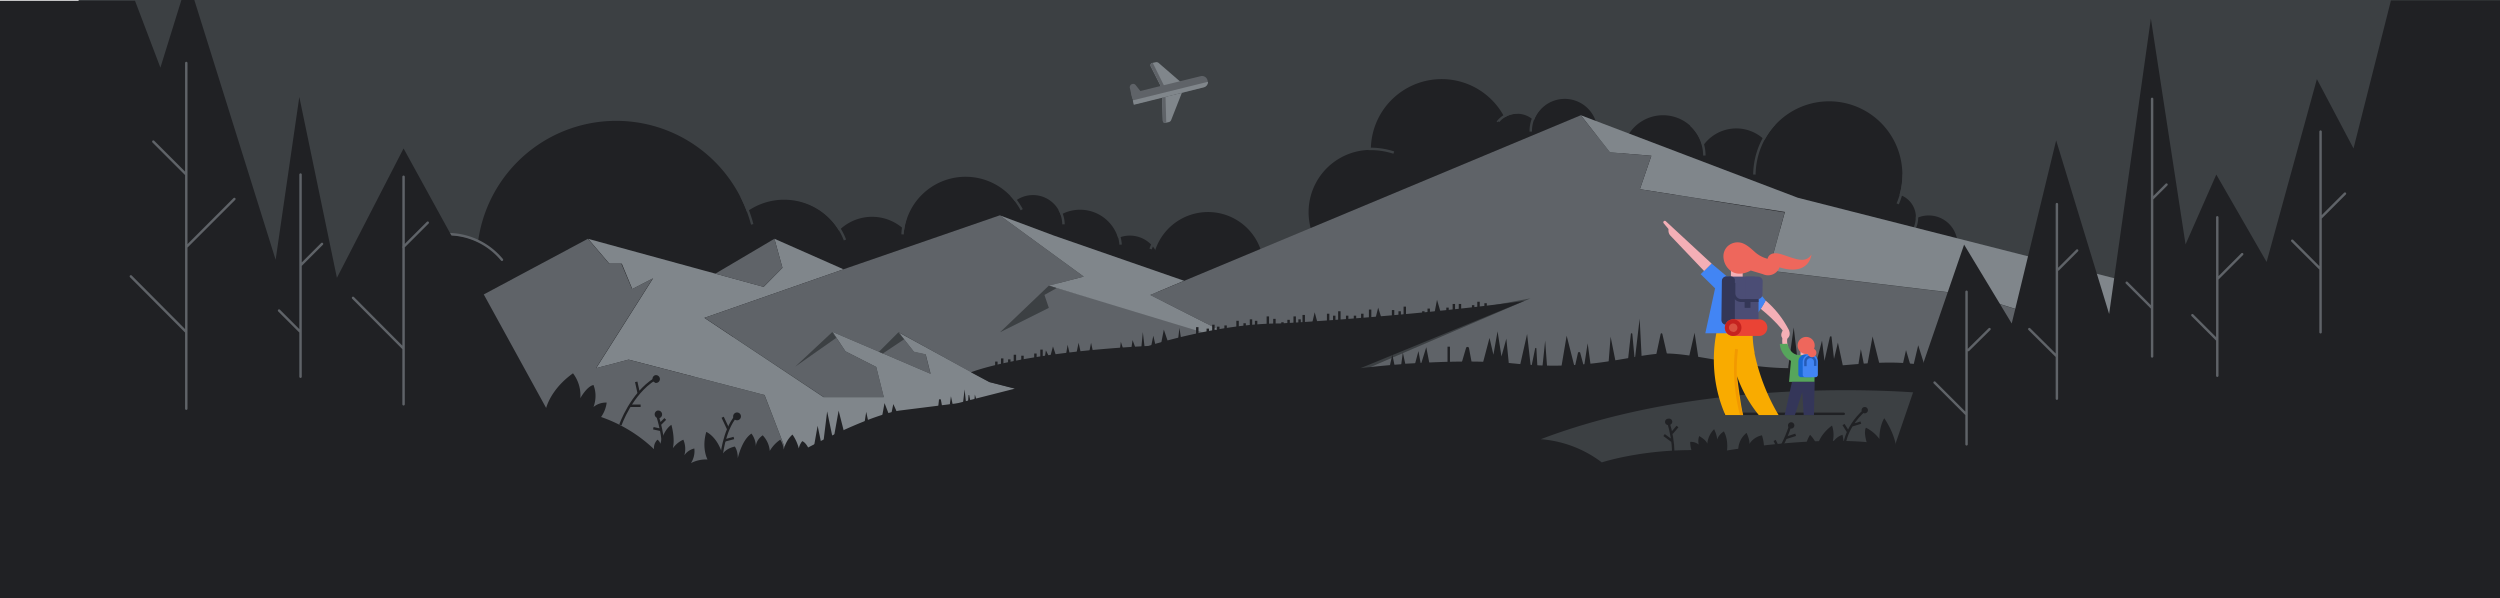 <svg xmlns="http://www.w3.org/2000/svg" fill="none" viewBox="0 0 1024 245"><g clip-path="url(#a)"><path fill="#3C4043" d="M1024 0H32.2v203.2H1024V0Z"/><path fill="#202124" d="M184.6 147.3a25.403 25.403 0 0 0 25.4-25.4 25.404 25.404 0 0 0-7.439-17.961 25.403 25.403 0 0 0-35.922 0 25.404 25.404 0 0 0 0 35.922A25.404 25.404 0 0 0 184.6 147.3Z"/><path fill="#202124" d="M252.4 163.7a57.103 57.103 0 0 0 57.1-57.1 57.101 57.101 0 1 0-57.1 57.1Z"/><path fill="#202124" d="M321.2 134.2a26.207 26.207 0 0 0 18.526-7.674 26.204 26.204 0 0 0 5.68-28.552A26.206 26.206 0 0 0 321.2 81.8 26.198 26.198 0 0 0 295 108c0 6.949 2.76 13.613 7.674 18.526A26.196 26.196 0 0 0 321.2 134.2Z"/><path fill="#202124" d="M357.2 127.2a19.204 19.204 0 0 0 17.738-11.852 19.204 19.204 0 0 0 0-14.696 19.187 19.187 0 0 0-10.39-10.39 19.206 19.206 0 0 0-20.924 4.162A19.2 19.2 0 0 0 357.2 127.2Z"/><path fill="#202124" d="M395.5 123.2a25.403 25.403 0 0 0 17.961-43.36 25.403 25.403 0 0 0-35.922 0A25.401 25.401 0 0 0 395.5 123.2Z"/><path fill="#202124" d="M423.1 104c3.196 0 6.261-1.27 8.521-3.529a12.055 12.055 0 0 0 0-17.042A12.051 12.051 0 0 0 423.1 79.9a11.998 11.998 0 0 0-12 12 11.997 11.997 0 0 0 12 12v.1Z"/><path fill="#202124" d="M442.4 118.4c4.31 0 8.443-1.712 11.49-4.76a16.246 16.246 0 0 0 0-22.98 16.248 16.248 0 0 0-22.98 0 16.248 16.248 0 0 0 11.49 27.74Z"/><path fill="#202124" d="M462.8 120.8a12.147 12.147 0 0 0 12.15-12.15A12.147 12.147 0 0 0 462.8 96.5a12.148 12.148 0 0 0-12.15 12.15 12.147 12.147 0 0 0 12.15 12.15Z"/><path fill="#202124" d="M493.3 132.4a22.794 22.794 0 0 0 22.426-13.677 22.805 22.805 0 0 0-5.338-25.72A22.79 22.79 0 0 0 493.3 86.9a22.8 22.8 0 0 0 0 45.5Zm68.2-20.1c3.476.218 6.96-.278 10.237-1.459a25.483 25.483 0 0 0 14.762-13.865 25.503 25.503 0 0 0-5.945-28.713A25.496 25.496 0 0 0 561.5 61.4a25.5 25.5 0 1 0 0 51v-.1Z"/><path fill="#202124" d="M590.5 90.4a29.004 29.004 0 0 0 26.792-17.902 28.989 28.989 0 0 0 0-22.196 28.99 28.99 0 0 0-15.694-15.694 29.004 29.004 0 0 0-31.604 6.286A28.998 28.998 0 0 0 590.5 90.4Z"/><path fill="#202124" d="M621.4 66a9.7 9.7 0 1 0 0-19.399 9.7 9.7 0 0 0 0 19.399Z"/><path fill="#202124" d="M640.8 67.3a13.4 13.4 0 1 0 0-26.799 13.4 13.4 0 0 0 0 26.799ZM681 80.4a16.6 16.6 0 1 0 0-33.198 16.6 16.6 0 0 0 0 33.198Z"/><path fill="#202124" d="M711 85.8a16.6 16.6 0 1 0 0-33.198 16.6 16.6 0 0 0 0 33.198Z"/><path fill="#202124" d="M749.2 101.5a29.998 29.998 0 0 0 21.213-51.213A29.998 29.998 0 0 0 719.2 71.5a30 30 0 0 0 30 30Z"/><path fill="#202124" d="M775.1 98.6a9.652 9.652 0 0 0 9.65-9.65 9.653 9.653 0 0 0-9.65-9.65 9.652 9.652 0 0 0-9.65 9.65 9.653 9.653 0 0 0 9.65 9.65Z"/><path fill="#202124" d="M788.9 111.8a11.799 11.799 0 1 0 2.17-23.498 11.799 11.799 0 0 0-2.17 23.498Z"/><path stroke="#5F6368" stroke-linecap="round" stroke-linejoin="round" d="M183.3 95.9a28.905 28.905 0 0 1 22.3 10.5"/><path stroke="#3C4043" stroke-miterlimit="10" d="M321.1 81a26.897 26.897 0 0 1 25 17.3m-42.3-17.8c1.8 3.7 3.3 7.5 4.3 11.4m106.1-12c1.7 1.8 3.1 3.8 4.3 6M369.7 96a24.001 24.001 0 0 1 1.3-7m63-3.2c1 1.9 1.6 4 1.6 6.1m22.4 3.6c.5 1.5.9 3.1 1 4.7m12.3 1.8c.7-2.1 1.8-4 3-6m86.2-35c3.5-.1 7 .4 10.4 1.5m42.8-12.8a10.501 10.501 0 0 1 7.8-3.7m5.5 7.9a14.008 14.008 0 0 1 5.6-11.4m60 8.7a16.992 16.992 0 0 1 5.5 12.5m20.5 7.8c.1-7.7 3-15.1 8.2-20.8m53 20.8a30.989 30.989 0 0 1-2.5 12m7.9 5.2c0 1.8-.3 3.5-1.1 5"/><path fill="#80868B" d="m240.8 97.8 72 19.7 7.7-7.8-3.3-11.9 28.3 12.5-57 19.9 48.8 32.5H362l-3.1-12.4-12.6-6.4-5.3-8 40.2 17.2-2-7.9-4.8-1-6.3-8 37.3 20.3 24.3 6.2-104 31.6-12.5-32.5-55.7-14.5-13.3 3.5 23.3-36.8-8.5 4.4-4.3-10.4h-5.1l-8.7-10.2h-.1Zm406.7-50.6L736.4 81 874 116l-12.6 21.8-54-17-82.9-10 6.6-24-59.4-9.3 4.7-13.7-17-1.4-11.9-15.2Z"/><path fill="#5F6368" d="m185.8 127.2 55-29.4 8.7 10.2h5l4.4 10.4 8.5-4.4-23.3 36.8 13.3-3.5 55.7 14.5 12.6 32.5-81.8 19.4-58-86.5h-.1Zm131.4-29.4L293 112.1l19.7 5.4 7.8-7.8-3.3-11.9Zm-28.7 32.4 57-19.9 64-22.1 34.4 25.1-14.3 3.7 74.9 21.7-106.7 13.8L368 136l6.3 8 4.8 1.1 2 8L341 136l5.3 7.9 12.6 6.4 3.1 12.3h-24.6l-48.8-32.4h-.1Z"/><path fill="#80868B" d="m409.5 88.2 34.4 25.1-14.3 3.7 85 25.8-43.4-22L485 115l-53.3-18.5-22.2-8.3Z"/><path fill="#5F6368" d="m471.2 120.8 176.3-73.6 12 15.2 16.9 1.4-4.7 13.7L731 87l-6.6 23.9 82.9 10 54 17-7.3 29.6-103.5-13.7H553.3l73.6-31.6-112.3 20.7-43.4-22v-.1Z"/><path fill="#202124" d="M979.3.3 964 60.8l-15-28.4-20.6 74.9-20.6-35.8-12.6 28.6L881 7.6l-17.1 121-21.7-71.1-18.2 75-19.5-32.3-17 49.4c-17-3-34 1.2-54.3 1.2-20.6 0-41.6-7-54-5.9-12.6 1-29.8 7-57.9 4.1-28-2.8-64 1.8-64 1.8l67-27.5c-51 6.7-100.3 9.2-100.3 9.2-25 0-53.6 9.2-53.6 9.2-53.5 2.8-72.7 10.8-72.7 10.8l7.5 4 10.5 2.7-23.6 6-23.9 3c-10 1.7-26.3 9.4-37.2 15.1-1.2-2.3-2.4-2.6-2.4-2.6-.7.9-1.2 1.9-1.4 3-.5-2-1.4-4-2.6-5.7-1.8 1.6-3 3.8-3.6 6.2a8.695 8.695 0 0 0-1.4-4.1 13.996 13.996 0 0 0-4.3 4.6c-.2-2.4-1.2-4.6-2.9-6.4-2.8 2-2.8 4.3-2.8 4.8a9 9 0 0 0-1.8-5.5c-4 2.6-5.6 10.1-5.6 10.1 0-1.7-.3-3.4-1.2-4.8-4 .9-5.1 3.2-5.1 3.2-2.1-7.3-6.6-9.2-6.6-9.2-2 6.8.5 11.3.5 11.3-2.3-.1-4.7.4-6.8 1.5a9 9 0 0 0 1.4-6 6.797 6.797 0 0 0-4.1 2.8c.6-2 .5-4.3-.4-6.4-1.7.7-3.2 2-4.3 3.5 1-4.2-.6-9.6-.6-9.6-3.4 2.3-4.5 7.8-4.5 7.8a2.996 2.996 0 0 0-1.2-1.7 4.6 4.6 0 0 0-1.4 3.9 59.8 59.8 0 0 0-21.7-13.2 13.008 13.008 0 0 0 2.3-5.9 8 8 0 0 0-5.4 1.8c1.1-3 1.1-6.1 0-9-2.7.5-5.4 5.4-5.4 5.4.3-3.7-.8-7.3-3-10.2-7 5-10 10.8-11 14.2L165.3 60.8l-27.3 53-15.4-74.1-9.7 66.7L79.6 0h-5.3l-8.6 27.7L55.3.3H0V245h1024V.2h-44.7v.1ZM776 182.9c-25.2-6.2-70.9 2-70.9 2-27.8-2.5-49 4.5-49 4.5a47.196 47.196 0 0 0-25-9.5c60.4-23 130.3-20.7 152.5-19.2l-7.6 22.2Z"/><path fill="#3C4043" d="m340.9 136-15.2 14.2 16.8-11.8-1.6-2.4Zm27.1.1-8 8 1.6.7 8.7-5.8-2.3-2.9Zm61.6-19.1-20 19.1 20-10-1.8-5.3 5-2.8-3.2-1Z"/><path fill="#202124" d="m333.2 184 1.7-9.6 2 9.6 1.9-15.5 2.5 12 2.2-12.3 2.7 10.6m7.8-5 .8-5.1 1.1 5.1H354Zm7.3-3.2 1-5.5 2.4 6.2 1.2-5.8 2.3 5.1m16.1-4.1.3-2.7a.403.403 0 0 1 .4-.3.398.398 0 0 1 .4.3l.5 2.7 3.1-.5.5-3.7.9 4.2 4-1 .7-6 .6 5.6.8-.4.2-2.8a.201.201 0 0 1 .2-.1h.1v.1l.6 3 1.5-.7.2-2.6.8 2.6M776.8 184s-.2-5.5-5-12.7c0 0-2 2.9-2 8.5-1.5-2-3.3-3.5-5.5-4.6 0 0-1.6 1.9 1.6 9.7l10.9-.8v-.1Zm-21.6.5a27 27 0 0 0-.5-6.4 6.998 6.998 0 0 0-4.3 3.8 12.006 12.006 0 0 0 0-7.6s-5 3.4-6 8.5c-.7-1.8-1.7-3.4-3-4.7a13.999 13.999 0 0 0-1.9 9.7c1 5.4 15.7-3.3 15.7-3.3Zm-30 5.1c.4-2 .5-4.2.3-6.3-1.1.4-2.1 1-3 1.8.2-2.3-.1-4.6-.8-6.8a7.996 7.996 0 0 0-5.2 3.6s.5-1-1.1-4.6a8.998 8.998 0 0 0-3.4 7.6l13.2 4.7Zm-17.9-4.5s.9-4.7-1.2-8.4c-1.3.8-2.3 2-2.8 3.4 0 0 .2-1.4-1.2-4.3a9.6 9.6 0 0 0-2.8 6.1s.2-1.2-3.3-3.3a5.999 5.999 0 0 0-.2 3.5 5 5 0 0 0-3.5-1.1c0 2 .6 4.2 1.6 6l13.4-1.9Z"/><path stroke="#202124" stroke-miterlimit="10" d="M722.7 192.4s6.8-6.1 10.6-18.1"/><path fill="#202124" d="M733.3 175.5a1.301 1.301 0 1 0 .714-2.502 1.301 1.301 0 0 0-.714 2.502Zm-50-1.5a1.301 1.301 0 1 0 0-2.5 1.299 1.299 0 1 0 0 2.6v-.1Z"/><path stroke="#202124" stroke-miterlimit="10" d="m731.4 179.4 4.1-1.3m-6.7 6.2-1.9-3.9m-41.5 5.1c-.1-4.3-.8-8.6-2.1-12.7m1.5 4.6 2.3-2.7m-2.1 6-3.4-2.5"/><path fill="#202124" d="m788.3 149.7-2.6-8.3-2.5 10.5-2.5-8.5-2 8.8-8 .4-3.7-14.8-2.8 15.2-2-10-1.6 10-5.3-1-2.5-11.7-1.6 6.7-1-8.9v-.2a.4.4 0 0 0-.7.2l-2.2 9.7-1-8.3L743 152l-6.4-1.9-1.9-16-2.2 16v8l49.3-1.5 7.4-3.7-.9-3.3v.1Zm-92.6-2.8-1.6-10.6-2.6 11.3-8.4-1.2-2.2-9.6-.1-.2a.399.399 0 0 0-.5 0l-.1.2-2.2 10.3-5.6-1.1-.8-15.5-2 17.1-1-10.8a.3.3 0 0 0-.6 0l-1.3 11.7-5-.6-2-10-.9 11.5h-7.3l-1.2-8.8-1.5 9.7-1.5-5.6a.504.504 0 0 0-.146-.354.504.504 0 0 0-.708 0 .504.504 0 0 0-.146.354l-1.3 5.8-3.3-13-2.2 13h-5.8l-.8-11-1.2 11.5-2-1.2-.4-7.1a.297.297 0 0 0-.2-.2.305.305 0 0 0-.3.2l-1.7 8.3-1.6-14.2-3 13.3-4.5-1.3-1-10.1-2 7.3-1.6-10.3-1.7 9.6-1.6-6.9-2.9 11-4.3-.4-1.2-6.4a.598.598 0 0 0-.6-.5.604.604 0 0 0-.6.4l-2 6.8-13-.4-1.3-6.7-2.2 7.1-1-5.5-1.4 5.2h-4l-1-4.6-.7 5.2h-2.7l-.9-4.4-1.1 5 82.3 6.2L697 155l-1.2-8.1h-.1Z"/><path stroke="#202124" stroke-miterlimit="10" d="M593.4 142v8m2.1-25.5v8m-2.6-6.5v8m5.1-9.5v8m5.4-7.5v3.7m2.2-5.1v3.7m2.9-3.1v3.7m-23.3-1.5v7.9m-2.2-6.8v7.9m-7.6-9.8v8m-2.1-6.1v7.9m-2.7-8.4v8m-9.4-8.2v8m-3.2-6.3v7.9m-3-7.1v8m-3.2-8v8m-3.2-9.8v7.9m-2.1-6.1v8m-2.5-8.8v7.9m-10-7.4v8m-1.7-6.2v8m-2-9.2v8m-2.5-6.6v8m-2.5-7v8m-3.3-9.4v8m-2.7-9v8m-4.8-6.2v8m-2.1-8.6v8m-2.6-6.4v8m-2.9-9v8m-4.9-6.1v8m-3-7.5v7.9m-2-8.7v8m-2.3-6.4v7.9m-4.3-8.5v8m-63.8 1.2v8m-2.5-6.4v7.9m-5.3-7v8m-3.1-8.4v8m-2.3-6.1v8m-2.9-8.4v8m-2.4-6.7v8"/><path fill="#202124" d="m538.5 127.9-1.5 6.4 3.3.3-1.8-6.7Zm26-1.9-1.5 6h3.4l-1.9-6Zm24.1-3.2-1.3 6.8 3.2-.3-1.9-6.5ZM483.8 139l-.7-4.7-.7 6 1.4-1.3Zm-5.4 1-1.7-5-1.3 6.7-2 .2-1-4.4-1.1 5.3h-2.4l-.8-6.8-.7 7.3h-2l-1.5-4-.6 4-3 .4-1.2-3.7-.5 4-10.7 1-1-4.6-1 5h-3l-1.1-5-1.2 5.7-2.3-.6-1-4.3-.8 4.9h-3.8l-1.4-4.2-1.3 4.8-1.6-3.2-.5 3.2.7 2H459l20.7-4-1.4-4.7h.1Z"/><path stroke="#5F6368" stroke-linecap="round" stroke-linejoin="round" d="M76.3 167.4V25.8m0 45.7L62.8 58m13.5 43.2L96 81.5M76.3 136l-22.7-22.8m69.5-41.7v82.8m0-45.6 8.8-8.8m-8.8 36.1-8.8-8.8m51-54.8v93.2m9.9-74.4-10 10m.1 41.6L144.6 122m660.9-2.5V182m9.4-47.2-8.7 8.6m-13.8 13.3 13.1 13.1m37-86.2v79.7m8.3-60.7-7.8 7.8m-11.8 24.4 11.3 11.2m39-105.5V146m5.9-70.4-5.9 5.9m-10.4 34.3 10.4 10.4M908.2 89v64.9m10.2-49.8-10.2 10.2M898 129.1l10.2 10.2m42.3-85.4v82.2m10-56.8-9.8 9.8m-11.8 9.5 11.6 11.6"/><path fill="#202124" d="M268.3 156.8c.236.06.483.066.722.017a1.615 1.615 0 0 0 1.112-.863 1.605 1.605 0 0 0-.456-1.968 1.6 1.6 0 0 0-1.378-.286c-.306.114-.57.318-.757.586a1.606 1.606 0 0 0 0 1.828c.187.268.451.472.757.586v.1Z"/><path stroke="#202124" stroke-miterlimit="10" d="M254.1 174.1s4.4-12.8 14.2-18.9m-6.7 5.8-1-4.6m-2.6 9.8h4.4m33.1 21.1s.8-10.7 6-16.9"/><path fill="#202124" d="M269.2 171.3c.236.06.483.066.722.017a1.615 1.615 0 0 0 1.112-.863 1.605 1.605 0 0 0-.456-1.968 1.6 1.6 0 0 0-1.378-.286c-.306.114-.57.318-.757.586a1.606 1.606 0 0 0 0 1.828c.187.268.451.472.757.586v.1Zm32.3.8c.236.06.483.066.722.017a1.615 1.615 0 0 0 1.112-.863 1.605 1.605 0 0 0-.456-1.968 1.6 1.6 0 1 0-1.378 2.814Z"/><path stroke="#202124" stroke-miterlimit="10" d="M269.5 171s2.7 8.6 1.9 13.7m26.9-8.9-2.3-4.9m.8 9.5 3.8-1m-33-4 3.2.7m-.3-2.5 2-2"/><path fill="#80868B" d="m473.3 25.5-1.4.3a1.003 1.003 0 0 0-.665.91.984.984 0 0 0 .065.39l4.3 8.5 8-2-9-7.8a1.403 1.403 0 0 0-1.3-.3Z"/><path fill="#5F6368" d="m475.6 35.6-4.3-8.5a1 1 0 0 1 0-.8.996.996 0 0 1 .6-.5h.3l4.7 9.5-1.3.3Z"/><path fill="#5F6368" d="m463.3 38.2 28.5-7a2.315 2.315 0 1 1 1.1 4.5l-28.4 7-1.2-4.5Z"/><path fill="#5F6368" d="M463.8 34.4a1.4 1.4 0 0 0-1 1.7l1 4.4 4.9-1.2-3.5-4.4a1.299 1.299 0 0 0-1.4-.5Z"/><path fill="#80868B" d="m464.5 42.9 28.5-7.1a2.3 2.3 0 0 0 1.8-2.3L464 41.1l.4 1.8h.1Z"/><path fill="#80868B" d="m478.8 50-1.4.3a1 1 0 0 1-1.1-.8L476 40l8.1-2-4.4 11.2a1.397 1.397 0 0 1-.9.8Z"/><path fill="#5F6368" d="m476 40 .3 9.5c.004.264.112.515.3.7a1 1 0 0 0 .8.1h.3l-.3-10.6-1.4.3Z"/><path stroke="#202124" stroke-linecap="round" stroke-linejoin="round" d="M706.8 169.5h48.4"/><path stroke="#F4AFB6" stroke-linecap="round" stroke-miterlimit="10" stroke-width="2" d="M731.4 142a7.001 7.001 0 0 1-.2-4"/><path fill="#56A55C" d="M732.2 140.8c.2 1.4 1 2.7 2 3.6a4.698 4.698 0 0 0 3.8 1l.5 3.2a8.004 8.004 0 0 1-6.3-1.7 8.898 8.898 0 0 1-3.2-6"/><path fill="#F4AFB6" d="M740.8 143.8h-3.3v2.6h3.3v-2.6Z"/><path fill="#EE675C" d="M739.8 145a3.502 3.502 0 0 0 2.475-5.975 3.502 3.502 0 0 0-5.975 2.475 3.503 3.503 0 0 0 3.5 3.5Z"/><path fill="#56A55C" d="M739 145.5h1.6a3.398 3.398 0 0 1 2.8 2.7l-.2 8.2h-10.4l1-11"/><path fill="#343659" d="m734 156.4-3 13.6h4.2l3-9.4.6 9.4h4.2l.3-13.6H734Z"/><path fill="#F4AFB6" d="M713.8 108.7H709v7.2h4.8v-7.2Zm9.4 14.4c4 3.4 7.1 7.4 9.5 12 0 0 1 2-.3 3.3 0 0-1.4 1.3-2.4 0s.2-3 .2-3-2.7-3.8-9-8.9l2-3.4Z"/><path fill="#EE675C" d="m717.1 110.8 5 1.5a5 5 0 0 0 6.8-2.8c12.3 3.8 13.1-5.3 13.1-5.3-2.5 4-6.8 1.7-12.2 0-5.3-1.7-5.8 1.8-5.8 1.8-1.9-.5-3.6-1.4-5-2.6-1.6-1.4-3.2-3-5.3-3.8a6 6 0 0 0-6.2 1.4 5.793 5.793 0 0 0-1.5 5 7.393 7.393 0 0 0 3 5c3.6 2.6 8.1-.2 8.1-.2Z"/><path fill="#F9AB00" d="M718.6 144.5c1.9 9 5.2 17.6 9.9 25.5h-8.1a52.41 52.41 0 0 1-8.9-15.9s1.7 13.5 2.5 15.9h-7.3c-5-11.4-6-24.2-3.1-36.3h14.3v1.1c-.119 3.254.149 6.51.8 9.7h-.1Z"/><path fill="#4285F4" d="M717.9 136.5h-19.4l4-18.4-5.9-5.8 4.4-4.4 6.2 5.2s10.2 2.1 16 10a23.298 23.298 0 0 1-4.8 6.7l-.5 6.7Z"/><path fill="#4B4D75" d="M718.5 113.3h-11.2c-1 0-2 .8-2 1.8v16c0 1 .8 1.8 1.8 1.8l11.2.1c1 0 2-.8 2-1.8v-16c0-1-.8-1.9-1.8-1.9Z"/><path fill="#343757" d="M710.8 133H707a1.9 1.9 0 0 1-1.9-2l.2-15.9c0-.25.049-.497.145-.727a1.887 1.887 0 0 1 1.028-1.028 1.89 1.89 0 0 1 .727-.145h1.6a1.896 1.896 0 0 1 1.8 1.2V133h.2Z"/><path fill="#F4AFB6" d="m701 107.9-18.7-17.3a.6.6 0 0 0-.8 0 .597.597 0 0 0-.1.8l2 2.4v.6c0 .7.2 1.4.7 2L698 111l3.1-3.1h-.1Z"/><path fill="#F29900" d="M712.7 170a74.515 74.515 0 0 1-2-27.1l1.2.2a68.01 68.01 0 0 0 2 26.9h-1.2Z"/><path fill="#EA4335" d="M709.9 137.6a3.397 3.397 0 0 1-3.4-3.4 3.397 3.397 0 0 1 3.4-3.4h10.6a3.397 3.397 0 0 1 3.4 3.4 3.397 3.397 0 0 1-3.4 3.4h-10.6Z"/><path fill="#C5221F" d="M709.9 137.6a3.397 3.397 0 0 0 3.4-3.4 3.397 3.397 0 0 0-3.4-3.4 3.397 3.397 0 0 0-3.4 3.4 3.397 3.397 0 0 0 3.4 3.4Z"/><path fill="#4B4D75" d="M715 113.3h5a1.9 1.9 0 0 1 2 1.9l-.1 5.5a1.9 1.9 0 0 1-1.9 1.8h-5"/><path stroke="#343757" stroke-miterlimit="10" stroke-width="1.2" d="M720.3 123.1h-7a3.006 3.006 0 0 1-2.186-.843 3.005 3.005 0 0 1-.914-2.157v-4.2"/><path fill="#DA5040" d="M709.9 136c.464 0 .909-.184 1.237-.513a1.746 1.746 0 0 0 0-2.474 1.746 1.746 0 0 0-1.237-.513 1.7 1.7 0 1 0 0 3.4v.1Z"/><path fill="#343757" d="M717 122.5h-2.4v3.6h2.4v-3.6Z"/><path fill="#1967D2" d="M741.8 154.5h-4a1.004 1.004 0 0 1-.8-.3.995.995 0 0 1-.4-.8v-5.2a3.101 3.101 0 0 1 3.1-3.1h1.9l1.3 8.3a.994.994 0 0 1-.287.813.997.997 0 0 1-.813.287Z"/><path fill="#4285F4" d="M741.5 145a3.104 3.104 0 0 1 2.228.943 3.093 3.093 0 0 1 .872 2.257v5.2a.998.998 0 0 1-1 1.1h-4.1a1.004 1.004 0 0 1-.8-.3 1.004 1.004 0 0 1-.3-.8v-5.2a3.101 3.101 0 0 1 3.1-3.1v-.1Z"/><path stroke="#265BB6" stroke-miterlimit="10" d="M739.5 150v-1.8a2 2 0 0 1 4 0v1.7"/><path fill="#EE675C" d="M742.2 146.3c.477 0 .935-.19 1.273-.527a1.804 1.804 0 0 0 0-2.546 1.804 1.804 0 0 0-2.546 0 1.804 1.804 0 0 0 0 2.546c.338.337.796.527 1.273.527Z"/><path fill="#202124" d="M763.8 169.3a1.299 1.299 0 1 0 0-2.598 1.299 1.299 0 0 0 0 2.598Z"/><path stroke="#202124" stroke-miterlimit="10" d="M755.2 184s0-8.5 8.6-16m-5.5 6.3 3.9-1.2m-5.2 3.8-1.9-3"/></g><defs><clipPath id="a"><path fill="#fff" d="M0 0h1024v245H0z"/></clipPath></defs></svg>